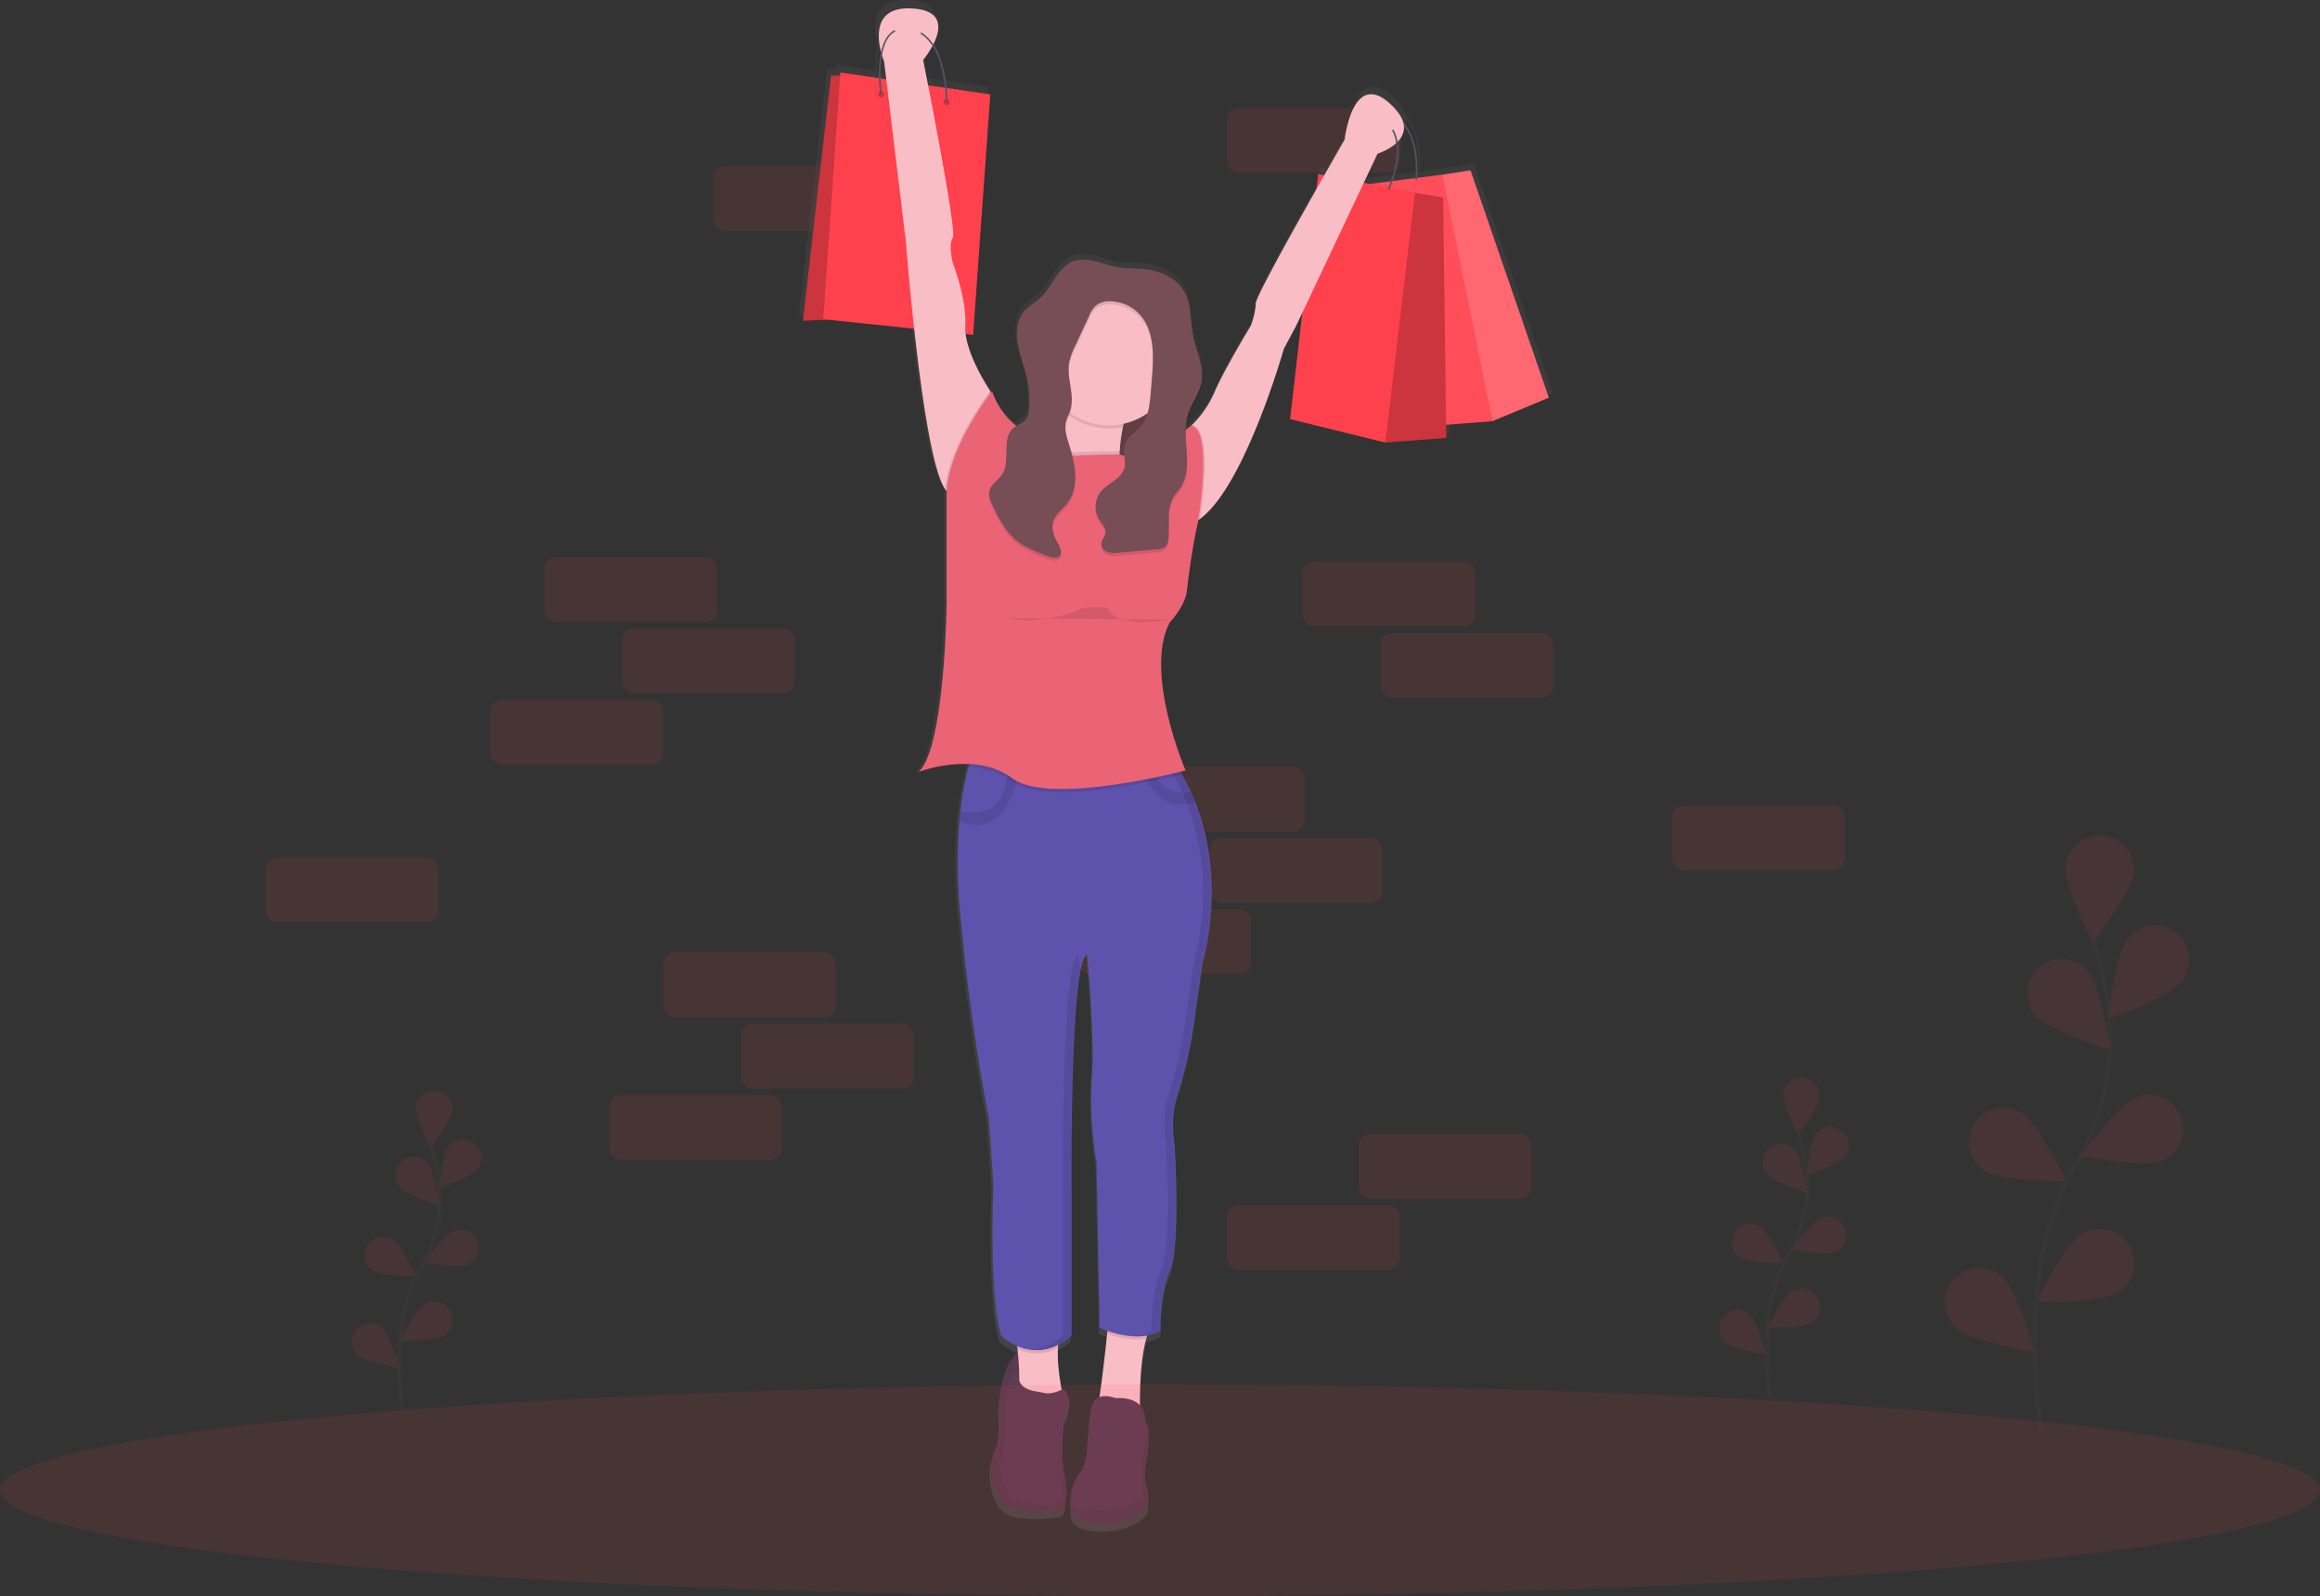 <svg id="c9533a1a-3341-4132-b58a-1916f0ec6876" data-name="Layer 1" xmlns="http://www.w3.org/2000/svg" xmlns:xlink="http://www.w3.org/1999/xlink" width="1074" height="739" viewBox="0 0 1074 739"><rect x="0" y="0" width="1074" height="739" fill="#333333" stroke="none"/><defs><linearGradient id="cf277671-cf0a-49c3-95f9-02fb51e7bec0" x1="607.35" y1="789.64" x2="607.35" y2="80.5" gradientUnits="userSpaceOnUse"><stop offset="0" stop-color="gray" stop-opacity="0.25"/><stop offset="0.54" stop-color="gray" stop-opacity="0.12"/><stop offset="1" stop-color="gray" stop-opacity="0.1"/></linearGradient></defs><title>successful purchase</title><rect x="330" y="77" width="80" height="30" rx="5.17" ry="5.17" fill="#ff414d" opacity="0.1"/><rect x="568" y="50" width="80" height="30" rx="5.17" ry="5.17" fill="#ff414d" opacity="0.1"/><rect x="524" y="355" width="80" height="30" rx="5.17" ry="5.17" fill="#ff414d" opacity="0.1"/><rect x="560" y="388" width="80" height="30" rx="5.17" ry="5.17" fill="#ff414d" opacity="0.1"/><rect x="774" y="373" width="80" height="30" rx="5.17" ry="5.17" fill="#ff414d" opacity="0.1"/><rect x="123" y="397" width="80" height="30" rx="5.17" ry="5.17" fill="#ff414d" opacity="0.1"/><rect x="499" y="421" width="80" height="30" rx="5.17" ry="5.17" fill="#ff414d" opacity="0.1"/><path d="M781.91,262.71,745.25,156.29l-13.18,2-11.8,1.51c.3-4,.82-18.36-6.5-25.89-.71-2.58-2.58-5.51-6.18-8.81-17.54-16.08-21.19,16.81-21.19,16.81s-4,6.94-9.51,16.64L674,158l-.82,7.16c-12.2,21.57-28.41,50.76-28.41,53.5,0,4.39-2.19,10.23-2.19,10.23s-12.42,20.46-16.81,30.7a49.09,49.09,0,0,1-11,16.08s-1.06.81-2.8,2a25,25,0,0,1,1-5.71c1.6-5.23,5.32-9.71,6.31-15.09a17.62,17.62,0,0,0,.26-3.91c.23-6.31-2.84-12.52-4.12-18.83-1.49-7.31-.69-15.36-4.59-21.71-3-4.85-8.32-7.87-13.85-9.26-5.08-1.27-10.08-.82-15.2-1.36-4.7-.5-9.19-2.58-13.89-3.35a17.93,17.93,0,0,0-7.62,0c-7.95,2.19-10.44,12.21-16.58,17.72-2.21,2-4.92,3.38-6.92,5.57-2.91,3.19-3.92,7.64-3.77,12a25.56,25.56,0,0,0,.26,4.37c.76,5.23,2.78,10.18,4,15.31a53,53,0,0,1,1.49,11.59c0,.88,0,1.76-.08,2.63a9.23,9.23,0,0,1-1.35,5c-1.11,1.53-2.94,2.27-4.57,3.25a35.45,35.45,0,0,1-11.52-16.34s-.27.34-.73,1v-1s-10-14.68-11.52-26.67l3.48.36,8-112.55-20.43-3c-.57-5.81-2.12-14.24-6.23-20.39,3.43-6.76,5.16-15.91-9.88-16.82-17.6-1.07-16.52,12.64-14.65,20.14a50.45,50.45,0,0,0-1,12.45l-18-2.62-.1,1.46h-4.28L432.79,226.73l11.16-.56,40.9,4.26c3.27,29.73,8.41,66.47,14.51,75.13a7.39,7.39,0,0,0,.67.83V359s-.73,68-13.16,78.93a65,65,0,0,1,23.78-3.73c-.14.45-.28.93-.42,1.44a127.58,127.58,0,0,0-3.79,20.48q-.26,2.29-.47,4.78a257.87,257.87,0,0,0,.63,45.73c5.12,54.08,13.16,92.82,13.16,92.82L522,630.89s-2.19,53.35,3.65,70.89a26.47,26.47,0,0,0,7.48,4.85c.05.5.11,1,.16,1.53s.13,1.35.2,2.05c-2.62,1.19-7.51,5.91-8.57,24.45,0,0,1.46,13.89-2.19,20.46s-1.46,25.58,9.5,27.77a58.57,58.57,0,0,0,21.19,0s5.12,0,1.46-18.27l-.64-4.68c-.08-9.05.3-18.74,2.1-21.63,3.65-5.85-1.46-11.69-1.46-11.69s-.36.2-.95.47c-.94-5.05-2.17-13.25-1.73-19.51,0-.53.09-1,.15-1.55a30.78,30.78,0,0,0,6.19-4.27V632.35s-.73-106.7,7.31-108.9c0,0,3.65,38.73,2.19,57.74s2.19,39.47,2.19,39.47l1.46,77.47s1.4.67,3.66,1.46l-.15,1.41c-.89,8.61-2.32,21.61-3.62,29.57a5.88,5.88,0,0,0-3.55,4.1c-2.19,7.31-.73,25.58-5.12,30.7-2.59,3-5.69,9.11-4.17,13.43-.95,3.79-.53,9.71,10.75,10.69,16.81,1.46,24.12-7.31,24.12-7.31s2.19-3.65,0-10.23.73-18.27.73-18.27,1.57-9.92-1-11.22c-.22-1.18-.42-1.93-.42-1.93a8.8,8.8,0,0,0-2.31-6.08c-.06-7.65.25-21.8,2.94-31.12.16-.53.32-1,.49-1.55a19.74,19.74,0,0,0,6.18-2.17s-.73-16.81,4.39-28.5,2.19-58.47,2.19-58.47-2.19-12.29.9-22.25a218.32,218.32,0,0,0,7.94-33.8l4.31-30.19s11.35-36.75-3.6-74.47c-.61-1.56-1.28-3.12-2-4.68-1.24-2.71-2.62-5.43-4.16-8.13-.24-.42-.5-.85-.75-1.27,1.57-.39,2.46-.62,2.46-.62s-19.73-46-7.31-69.43c0,0,7-7,8-14.69,1.24-10.17,2.59-20.33,4.81-30.33l.39-1.76s.06-.34.16-.95c.28-.18.55-.37.82-.57,21.06-15.38,39.22-79.6,39.22-79.6l5.85-11,2.78-5.88-5.7,49.73,44.58,11,28.5-2.19-.08-6.13,21.72-1.69Zm-282.6-145-7.92-1.16c-1.39-7.15-2.33-11.84-2.33-11.84a43.44,43.44,0,0,0,4.39-6.57C497.28,104,498.75,112,499.31,117.67Zm-29.58-15.35c.55,1.88,1.05,3.09,1.05,3.09l1,8.25-2.7-.39A54.19,54.19,0,0,1,469.74,102.32Zm249.8,57.61-10.72,1.38c1.51-4.44,3.38-11.72,2.29-18.31a9.19,9.19,0,0,0,2.94-7.65C720.41,143,719.81,156.44,719.53,159.94Zm-17.8-11.41a26.56,26.56,0,0,0,8.73-4.91c.92,6.47-1,13.58-2.46,17.8l-10,1.28-2.76-.53Z" transform="translate(-63 -80.5)" fill="url(#cf277671-cf0a-49c3-95f9-02fb51e7bec0)"/><polygon points="717 184.1 690.91 194.99 660.6 89.3 667.71 80.86 680.74 78.84 717 184.1" fill="#ff414d"/><polygon points="717 184.1 690.91 194.99 660.6 89.3 667.71 80.86 680.74 78.84 717 184.1" fill="#fff" opacity="0.2"/><polygon points="667.71 80.86 622.43 86.67 645.64 198.51 690.91 194.99 667.71 80.86" fill="#ff414d"/><polygon points="667.71 80.86 622.43 86.67 645.64 198.51 690.91 194.99 667.71 80.86" fill="#fff" opacity="0.07"/><path d="M718.94,163.88l-.72-.09c0-.27,3-26.67-13.57-30l.14-.71C722.07,136.55,719,163.61,718.94,163.88Z" transform="translate(-63 -80.5)" fill="#535461"/><rect x="488.44" y="160.44" width="49.88" height="73.01" fill="#774e55"/><rect x="488.44" y="160.44" width="49.88" height="73.01" opacity="0.2"/><polygon points="669.51 202.72 641.32 204.89 645.66 95.02 655.05 89.24 668.06 91.41 669.51 202.72" fill="#ff414d"/><polygon points="669.51 202.72 641.32 204.89 645.66 95.02 655.05 89.24 668.06 91.41 669.51 202.72" opacity="0.2"/><polygon points="655.05 89.24 610.24 80.56 597.23 194.05 641.32 204.89 655.05 89.24" fill="#ff414d"/><polygon points="391.22 35.03 384.71 35.03 371.7 148.51 400.61 147.07 391.22 35.03" fill="#ff414d"/><polygon points="391.22 35.03 384.71 35.03 371.7 148.51 400.61 147.07 391.22 35.03" opacity="0.2"/><polygon points="389.05 33.58 381.1 147.79 450.49 155.02 458.44 43.7 389.05 33.58" fill="#ff414d"/><path d="M535.9,706.81s-8.67-.72-10.12,24.58c0,0,1.45,13.73-2.17,20.24s-1.45,25.3,9.4,27.47a57.93,57.93,0,0,0,21,0s5.06,0,1.45-18.07l-7.23-52.77Z" transform="translate(-63 -80.5)" fill="#5c3d53"/><path d="M535.9,706.81s-8.67-.72-10.12,24.58c0,0,1.45,13.73-2.17,20.24s-1.45,25.3,9.4,27.47a57.93,57.93,0,0,0,21,0s5.06,0,1.45-18.07l-7.23-52.77Z" transform="translate(-63 -80.5)" opacity="0.05"/><path d="M581.35,289.4c-.62,10.76,1.53,17,1.53,17l-18.79,5.06s-31.08,4.34-18.79-8c4.25-4.25,6.34-11.54,7.25-19.24a106.62,106.62,0,0,0,.53-15.84,141.2,141.2,0,0,0-1.28-14.8s45.54-15.9,35.42,10.12a92.54,92.54,0,0,0-4.35,14.5A76.45,76.45,0,0,0,581.35,289.4Z" transform="translate(-63 -80.5)" fill="#f8bdc5"/><path d="M587.22,263.71a92.54,92.54,0,0,0-4.35,14.5,31.14,31.14,0,0,1-29.79-9.82,141.2,141.2,0,0,0-1.28-14.8S597.34,237.69,587.22,263.71Z" transform="translate(-63 -80.5)" opacity="0.1"/><circle cx="513.38" cy="165.86" r="31.08" fill="#f8bdc5"/><path d="M521.44,261.54v9.4l-15.9,41.2-4.34-4.34a7.3,7.3,0,0,1-.66-.82c-10.5-14.92-18.14-114.11-18.14-114.11L472.29,109s-10.84-26,13-24.58,5.06,23.85,5.06,23.85,15.9,79.51,13.73,82.4,0,11.57,0,11.57,6.51,16.63,5.78,28.91S521.44,261.54,521.44,261.54Z" transform="translate(-63 -80.5)" fill="#f8bdc5"/><path d="M700.7,151.67l-37.59,79.51L657.33,242s-18,63.52-38.79,78.73a19,19,0,0,1-3.86,2.23l-4.34-34.7,4-10.08.3-.77a48.55,48.55,0,0,0,10.84-15.9c4.34-10.12,16.63-30.36,16.63-30.36s2.17-5.78,2.17-10.12,41.2-75.9,41.2-75.9,3.61-32.53,21-16.63S700.7,151.67,700.7,151.67Z" transform="translate(-63 -80.5)" fill="#f8bdc5"/><path d="M555.41,728.49s-24.58,10.12-21.69.72c1.76-5.7,1.11-16.47.33-24-.5-4.91-1.06-8.49-1.06-8.49l21,2.17a17,17,0,0,0-1.21,5.75C552.09,714.23,555.41,728.49,555.41,728.49Z" transform="translate(-63 -80.5)" fill="#f8bdc5"/><path d="M593.63,700.37c-3.79,13.16-2.8,36.08-2.8,36.08s-22.41,2.89-20.24-2.89c1.51-4,3.72-23.82,4.92-35.47.53-5.09.86-8.62.86-8.62l20.24,4.34A20.22,20.22,0,0,0,593.63,700.37Z" transform="translate(-63 -80.5)" fill="#f8bdc5"/><path d="M533,696.69l21,2.17a17,17,0,0,0-1.21,5.75,21.43,21.43,0,0,1-18.7.57C533.56,700.26,533,696.69,533,696.69Z" transform="translate(-63 -80.5)" opacity="0.1"/><path d="M596.62,693.8a20.22,20.22,0,0,0-3,6.57c-6.83,1.1-14-.83-18.11-2.28.53-5.09.86-8.62.86-8.62Z" transform="translate(-63 -80.5)" opacity="0.1"/><path d="M619.75,525.37l-4.26,29.86a215.92,215.92,0,0,1-7.86,33.43c-3.06,9.85-.89,22-.89,22s2.89,46.26-2.17,57.83-4.34,28.19-4.34,28.19c-11.57,6.51-28.19-1.45-28.19-1.45l-1.45-76.62s-3.61-20.24-2.17-39-2.17-57.1-2.17-57.1c-8,2.17-7.23,107.7-7.23,107.7v68.67c-17.35,15.18-32.53,0-32.53,0-5.78-17.35-3.61-70.12-3.61-70.12l-2.17-31.08s-8-38.31-13-91.8a255,255,0,0,1-.62-45.23q.21-2.46.46-4.73a126.18,126.18,0,0,1,3.74-20.25,45.58,45.58,0,0,1,2.2-6.41l77.67,3.61,4.58.21,11,.51c1.2,1.81,2.33,3.65,3.38,5.49,1.52,2.67,2.89,5.36,4.11,8,.7,1.54,1.36,3.09,2,4.63C631,489,619.75,525.37,619.75,525.37Z" transform="translate(-63 -80.5)" fill="#5e52ad"/><path d="M534.45,436.47s-3.4,34-27.37,24.16q.21-2.46.46-4.73c5.64,1.53,21.25,3.64,21.84-19.44Z" transform="translate(-63 -80.5)" opacity="0.1"/><path d="M616.19,451.72c-16.6,5.93-22.86-9.86-25-18.87l4.58.21c2.49,14.17,12.43,15,18.48,14C614.93,448.64,615.58,450.19,616.19,451.72Z" transform="translate(-63 -80.5)" opacity="0.1"/><path d="M542.34,724.65c-3.69-.58-9.33-2.61-7.56-9.7,0,0-6.83-2.36-6.11,25.83,0,0-.72,13.73-2.17,16.63s0,20.24,15.18,18.79c0,0,10.84,3.61,13.73-2.17,0,0-2.17-33.25,1.45-39s-1.45-11.57-1.45-11.57-5.12,2.84-8.8,2C545.21,725.07,543.77,724.88,542.34,724.65Z" transform="translate(-63 -80.5)" fill="#5c3d53"/><path d="M560.47,771.86s-7.23,12.29,9.4,13.73,23.85-7.23,23.85-7.23,2.17-3.61,0-10.12.72-18.07.72-18.07,2.17-13.73-2.89-10.84S560.47,771.86,560.47,771.86Z" transform="translate(-63 -80.5)" fill="#5c3d53"/><path d="M560.47,771.86s-7.23,12.29,9.4,13.73,23.85-7.23,23.85-7.23,2.17-3.61,0-10.12.72-18.07.72-18.07,2.17-13.73-2.89-10.84S560.47,771.86,560.47,771.86Z" transform="translate(-63 -80.5)" opacity="0.05"/><path d="M579.27,727.77s-8.67-3.61-10.84,3.61-.72,25.3-5.06,30.36-10.12,18.79,7.23,18.07,21-6.51,21-6.51-.72-18.07,1.45-23.13,0-13,0-13S593.72,727,579.27,727.77Z" transform="translate(-63 -80.5)" fill="#5c3d53"/><circle cx="407.84" cy="43.7" r="1.45" opacity="0.2"/><circle cx="438.2" cy="47.31" r="1.45" opacity="0.2"/><path d="M501.56,127.82l-.72,0c0-.31.51-30.8-17-33.61-3.45-.55-6.27.23-8.38,2.32-7.23,7.17-4.24,27.42-4.21,27.62l-.71.11c-.13-.85-3.07-20.82,4.42-28.24,2.28-2.27,5.32-3.12,9-2.53C502.08,96.39,501.57,127.51,501.56,127.82Z" transform="translate(-63 -80.5)" fill="#535461"/><path d="M706.09,168.45l-.65-.31c.11-.24,11.25-24.37-3.47-32.78l.36-.63C717.62,143.47,706.21,168.2,706.09,168.45Z" transform="translate(-63 -80.5)" fill="#535461"/><path d="M582.88,306.36l-18.79,5.06s-31.08,4.34-18.79-8c4.25-4.25,6.34-11.54,7.25-19.24,4.91,7.7,10.82,5.51,10.82,5.51l17.92-.35.07,0C580.73,300.16,582.88,306.36,582.88,306.36Z" transform="translate(-63 -80.5)" opacity="0.1"/><path d="M618.55,320.75a19,19,0,0,1-3.86,2.23l-4.34-34.7,4-10.08,1-.77C624.38,280,619.72,313.24,618.55,320.75Z" transform="translate(-63 -80.5)" opacity="0.1"/><path d="M521.44,261.54v9.4l-15.9,41.2-4.34-4.34a7.3,7.3,0,0,1-.66-.82C502.42,285.5,521.44,261.54,521.44,261.54Z" transform="translate(-63 -80.5)" opacity="0.1"/><path d="M610.11,439.06c-10.11,2.53-62.89,14.93-78.55,3.19-6.18-4.63-13.46-6.33-20.27-6.6a45.58,45.58,0,0,1,2.2-6.41l77.67,3.61,4.58.21,11,.51C607.94,435.39,609.06,437.22,610.11,439.06Z" transform="translate(-63 -80.5)" opacity="0.1"/><path d="M474.1,90.59s10.84,18.07,18.07,0" transform="translate(-63 -80.5)" fill="#f8bdc5"/><path d="M697.09,127.81s-4.34,21.69,13,11.57" transform="translate(-63 -80.5)" fill="#f8bdc5"/><g opacity="0.1"><path d="M562.89,529.64c-.35-4.4-.61-7.15-.61-7.15-8,2.17-7.23,107.7-7.23,107.7v68.67c-5.08,4.44-10,6.28-14.35,6.67,5.22.46,11.44-1,18-6.67V630.19S558.14,553.72,562.89,529.64Z" transform="translate(-63 -80.5)"/><path d="M615.83,451.72c-.61-1.54-1.26-3.09-2-4.63-1.22-2.68-2.59-5.37-4.11-8-1-1.84-2.18-3.67-3.38-5.49l-11-.51-4.58-.21-77.67-3.61-.07.16,74.13,3.45,4.58.21,11,.51c1.2,1.81,2.33,3.65,3.38,5.49,1.52,2.67,2.89,5.36,4.11,8,.7,1.54,1.36,3.09,2,4.63,14.78,37.3,3.56,73.65,3.56,73.65l-4.26,29.86a215.92,215.92,0,0,1-7.86,33.43c-3.06,9.85-.89,22-.89,22s2.89,46.26-2.17,57.83-4.34,28.19-4.34,28.19a21,21,0,0,1-9.06,2.5,23,23,0,0,0,12.67-2.5s-.72-16.63,4.34-28.19,2.17-57.83,2.17-57.83-2.17-12.16.89-22a215.92,215.92,0,0,0,7.86-33.43l4.26-29.86S630.61,489,615.83,451.72Z" transform="translate(-63 -80.5)"/></g><path d="M581.29,290.82c10,4.71,33.4-13.38,33.4-13.38,10.12,2.89,2.89,44.82,2.89,44.82l-.39,1.74c-2.2,9.89-3.53,19.94-4.76,30-.93,7.59-7.86,14.53-7.86,14.53-12.29,23.13,7.23,68.67,7.23,68.67s-62.89,16.63-80.23,3.61-43.37-2.89-43.37-2.89c12.29-10.84,13-78.07,13-78.07v-52c1.45-21.69,21-46.26,21-46.26,8,22.41,30.23,23.89,30.23,23.89,4.93,8,11,5.75,11,5.75Z" transform="translate(-63 -80.5)" fill="#eb6475"/><path d="M568.29,202.56a17.73,17.73,0,0,0-7.53,0c-7.86,2.17-10.33,12.08-16.4,17.52-2.18,2-4.87,3.34-6.85,5.51-3.52,3.86-4.23,9.58-3.48,14.75s2.75,10.07,4,15.14A52.39,52.39,0,0,1,539.42,271a9.13,9.13,0,0,1-1.34,4.91c-1.45,2-4.12,2.63-6,4.23-5.74,4.94-1,15.19-5.21,21.5-1.81,2.73-5.2,4.53-5.89,7.73-.49,2.27.55,4.56,1.57,6.65,2.68,5.5,5.46,11.15,10,15.25s10.15,6.16,15.73,8.25c1.69.63,3.81,1.18,5.1-.07,1.59-1.56.39-4.2-.71-6.13-1.74-3-3.1-6.62-2.08-10s4.29-5.62,6.49-8.44c5.67-7.3,3.81-17.78,1-26.58-1.19-3.71-2.53-7.66-1.52-11.43.43-1.62,1.28-3.09,1.82-4.68,2.4-7.08-1.63-14.85-.45-22.23a31.93,31.93,0,0,1,3-8.27l6.35-13.65a13.49,13.49,0,0,1,2.81-4.42,10,10,0,0,1,7-2.18,19,19,0,0,1,13.63,6.21c6.8,7.56,6.37,19,5.55,29.08l-.59,7.28c-.43,5.24-1,10.83-4.3,14.91-2.57,3.16-6.72,5.31-7.78,9.25-.92,3.39.81,7.07-.1,10.46-1.36,5.07-7.62,6.9-10.93,11a11.25,11.25,0,0,0-.82,12.65c1.26,2,3.27,4,3,6.35-.23,1.89-1.93,3.42-1.92,5.32a4.23,4.23,0,0,0,3.07,3.67,12.4,12.4,0,0,0,5.07.24l17.93-1.62a6.31,6.31,0,0,0,3.19-.88c1.25-.9,1.66-2.56,1.83-4.09.72-6.38-1-13.35,2.19-18.93,1-1.79,2.47-3.28,3.58-5,6.12-9.6-.05-22.62,3.28-33.51,1.58-5.17,5.26-9.61,6.24-14.92,1.3-7.08-2.39-14-3.82-21-1.47-7.23-.68-15.19-4.54-21.48-2.95-4.8-8.23-7.79-13.69-9.16-5-1.26-10-.81-15-1.35C577.38,205.37,572.94,203.31,568.29,202.56Z" transform="translate(-63 -80.5)" opacity="0.1"/><path d="M568.29,201.11a17.73,17.73,0,0,0-7.53,0c-7.86,2.17-10.33,12.08-16.4,17.52-2.18,2-4.87,3.34-6.85,5.51-3.52,3.86-4.23,9.58-3.48,14.75s2.75,10.07,4,15.14a52.39,52.39,0,0,1,1.39,15.52,9.13,9.13,0,0,1-1.34,4.91c-1.45,2-4.12,2.63-6,4.23-5.74,4.94-1,15.19-5.21,21.5-1.81,2.73-5.2,4.53-5.89,7.73-.49,2.27.55,4.56,1.57,6.65,2.68,5.5,5.46,11.15,10,15.25s10.15,6.16,15.73,8.25c1.69.63,3.81,1.18,5.1-.07,1.59-1.56.39-4.2-.71-6.13-1.74-3-3.1-6.62-2.08-10s4.29-5.62,6.49-8.44c5.67-7.3,3.81-17.78,1-26.58-1.19-3.71-2.53-7.66-1.52-11.43.43-1.62,1.28-3.09,1.82-4.68,2.4-7.08-1.63-14.85-.45-22.23a31.93,31.93,0,0,1,3-8.27l6.35-13.65a13.49,13.49,0,0,1,2.81-4.42,10,10,0,0,1,7-2.18,19,19,0,0,1,13.63,6.21c6.8,7.56,6.37,19,5.55,29.08l-.59,7.28c-.43,5.24-1,10.83-4.3,14.91-2.57,3.16-6.72,5.31-7.78,9.25-.92,3.39.81,7.07-.1,10.46-1.36,5.07-7.62,6.9-10.93,11a11.25,11.25,0,0,0-.82,12.65c1.26,2,3.27,4,3,6.35-.23,1.89-1.93,3.42-1.92,5.32a4.23,4.23,0,0,0,3.07,3.67,12.4,12.4,0,0,0,5.07.24l17.93-1.62a6.31,6.31,0,0,0,3.19-.88c1.25-.9,1.66-2.56,1.83-4.09.72-6.38-1-13.35,2.19-18.93,1-1.79,2.47-3.28,3.58-5,6.12-9.6-.05-22.62,3.28-33.51,1.58-5.17,5.26-9.61,6.24-14.92,1.3-7.08-2.39-14-3.82-21-1.47-7.23-.68-15.19-4.54-21.48-2.95-4.8-8.23-7.79-13.69-9.16-5-1.26-10-.81-15-1.35C577.38,203.93,572.94,201.87,568.29,201.11Z" transform="translate(-63 -80.5)" fill="#774e55"/><path d="M529.75,366.71s14.46,4.34,35.42-5.06H576s.72,10.12,28.91,5.78" transform="translate(-63 -80.5)" opacity="0.1"/><ellipse cx="537" cy="690" rx="537" ry="49" fill="#ff414d" opacity="0.1"/><rect x="252" y="258" width="80" height="30" rx="5.17" ry="5.17" fill="#ff414d" opacity="0.1"/><rect x="288" y="291" width="80" height="30" rx="5.17" ry="5.17" fill="#ff414d" opacity="0.1"/><rect x="603" y="260" width="80" height="30" rx="5.17" ry="5.17" fill="#ff414d" opacity="0.1"/><rect x="639" y="293" width="80" height="30" rx="5.17" ry="5.17" fill="#ff414d" opacity="0.1"/><rect x="227" y="324" width="80" height="30" rx="5.17" ry="5.17" fill="#ff414d" opacity="0.1"/><rect x="307" y="441" width="80" height="30" rx="5.17" ry="5.17" fill="#ff414d" opacity="0.1"/><rect x="343" y="474" width="80" height="30" rx="5.17" ry="5.17" fill="#ff414d" opacity="0.1"/><rect x="282" y="507" width="80" height="30" rx="5.17" ry="5.17" fill="#ff414d" opacity="0.1"/><rect x="629" y="525" width="80" height="30" rx="5.17" ry="5.17" fill="#ff414d" opacity="0.1"/><rect x="568" y="558" width="80" height="30" rx="5.17" ry="5.17" fill="#ff414d" opacity="0.1"/><g opacity="0.1"><path d="M1008.26,743.89s-14.48-73.36,15.34-123.64a113.3,113.3,0,0,0,15.63-69.94,190.55,190.55,0,0,0-7-34.14" transform="translate(-63 -80.5)" fill="none" stroke="#535461" stroke-miterlimit="10" stroke-width="2"/><path d="M1050.85,484.37c-.8,8.75-19,32.68-19,32.68s-13.52-26.84-12.71-35.6a15.92,15.92,0,0,1,31.7,2.91Z" transform="translate(-63 -80.5)" fill="#ff414d"/><path d="M1072.6,535.27c-5.43,6.91-33.7,17.12-33.7,17.12s3.24-29.88,8.67-36.79a15.92,15.92,0,1,1,25,19.67Z" transform="translate(-63 -80.5)" fill="#ff414d"/><path d="M1063.84,618c-8.18,3.22-37.73-2.24-37.73-2.24s17.88-24.16,26.06-27.38A15.92,15.92,0,0,1,1063.84,618Z" transform="translate(-63 -80.5)" fill="#ff414d"/><path d="M1043.11,679.15c-7.52,4.56-37.57,4.17-37.57,4.17s13.54-26.83,21.06-31.39a15.92,15.92,0,1,1,16.51,27.22Z" transform="translate(-63 -80.5)" fill="#ff414d"/><path d="M1005.46,551c5.72,6.68,34.39,15.68,34.39,15.68s-4.5-29.72-10.21-36.39A15.92,15.92,0,1,0,1005.46,551Z" transform="translate(-63 -80.5)" fill="#ff414d"/><path d="M982.12,622.82c7.45,4.66,37.51,4.67,37.51,4.67s-13.18-27-20.64-31.67a15.92,15.92,0,1,0-16.87,27Z" transform="translate(-63 -80.5)" fill="#ff414d"/><path d="M969,695.71c6.56,5.85,36.18,10.95,36.18,10.95s-8.43-28.85-15-34.7A15.92,15.92,0,1,0,969,695.71Z" transform="translate(-63 -80.5)" fill="#ff414d"/></g><g opacity="0.1"><path d="M882.63,727.79s-7.77-39.39,8.23-66.39a60.84,60.84,0,0,0,8.39-37.56,102.32,102.32,0,0,0-3.74-18.33" transform="translate(-63 -80.5)" fill="none" stroke="#535461" stroke-miterlimit="10" stroke-width="2"/><path d="M905.5,588.43c-.43,4.7-10.2,17.55-10.2,17.55s-7.26-14.41-6.83-19.11a8.55,8.55,0,0,1,17,1.56Z" transform="translate(-63 -80.5)" fill="#ff414d"/><path d="M917.17,615.76c-2.92,3.71-18.1,9.19-18.1,9.19s1.74-16,4.66-19.75a8.55,8.55,0,0,1,13.44,10.56Z" transform="translate(-63 -80.5)" fill="#ff414d"/><path d="M912.47,660.2c-4.39,1.73-20.26-1.2-20.26-1.2s9.6-13,14-14.7a8.55,8.55,0,0,1,6.27,15.9Z" transform="translate(-63 -80.5)" fill="#ff414d"/><path d="M901.34,693c-4,2.45-20.17,2.24-20.17,2.24s7.27-14.41,11.31-16.86A8.55,8.55,0,1,1,901.34,693Z" transform="translate(-63 -80.5)" fill="#ff414d"/><path d="M881.12,624.22c3.07,3.59,18.47,8.42,18.47,8.42s-2.41-16-5.48-19.54a8.55,8.55,0,0,0-13,11.12Z" transform="translate(-63 -80.5)" fill="#ff414d"/><path d="M868.59,662.77c4,2.5,20.14,2.51,20.14,2.51s-7.08-14.5-11.08-17a8.55,8.55,0,0,0-9.06,14.5Z" transform="translate(-63 -80.5)" fill="#ff414d"/><path d="M861.56,701.91c3.52,3.14,19.43,5.88,19.43,5.88s-4.52-15.49-8-18.63a8.55,8.55,0,0,0-11.38,12.76Z" transform="translate(-63 -80.5)" fill="#ff414d"/></g><g opacity="0.1"><path d="M249.63,733.79s-7.77-39.39,8.23-66.39a60.84,60.84,0,0,0,8.39-37.56,102.32,102.32,0,0,0-3.74-18.33" transform="translate(-63 -80.5)" fill="none" stroke="#535461" stroke-miterlimit="10" stroke-width="2"/><path d="M272.5,594.43c-.43,4.7-10.2,17.55-10.2,17.55s-7.26-14.41-6.83-19.11a8.55,8.55,0,0,1,17,1.56Z" transform="translate(-63 -80.5)" fill="#ff414d"/><path d="M284.17,621.76c-2.92,3.71-18.1,9.19-18.1,9.19s1.74-16,4.66-19.75a8.55,8.55,0,0,1,13.44,10.56Z" transform="translate(-63 -80.5)" fill="#ff414d"/><path d="M279.47,666.2c-4.39,1.73-20.26-1.2-20.26-1.2s9.6-13,14-14.7a8.55,8.55,0,0,1,6.27,15.9Z" transform="translate(-63 -80.5)" fill="#ff414d"/><path d="M268.34,699c-4,2.45-20.17,2.24-20.17,2.24s7.27-14.41,11.31-16.86A8.55,8.55,0,1,1,268.34,699Z" transform="translate(-63 -80.5)" fill="#ff414d"/><path d="M248.12,630.22c3.07,3.59,18.47,8.42,18.47,8.42s-2.41-16-5.48-19.54a8.55,8.55,0,0,0-13,11.12Z" transform="translate(-63 -80.5)" fill="#ff414d"/><path d="M235.59,668.77c4,2.5,20.14,2.51,20.14,2.51s-7.08-14.5-11.08-17a8.55,8.55,0,0,0-9.06,14.5Z" transform="translate(-63 -80.5)" fill="#ff414d"/><path d="M228.56,707.91c3.52,3.14,19.43,5.88,19.43,5.88s-4.52-15.49-8-18.63a8.55,8.55,0,0,0-11.38,12.76Z" transform="translate(-63 -80.5)" fill="#ff414d"/></g></svg>